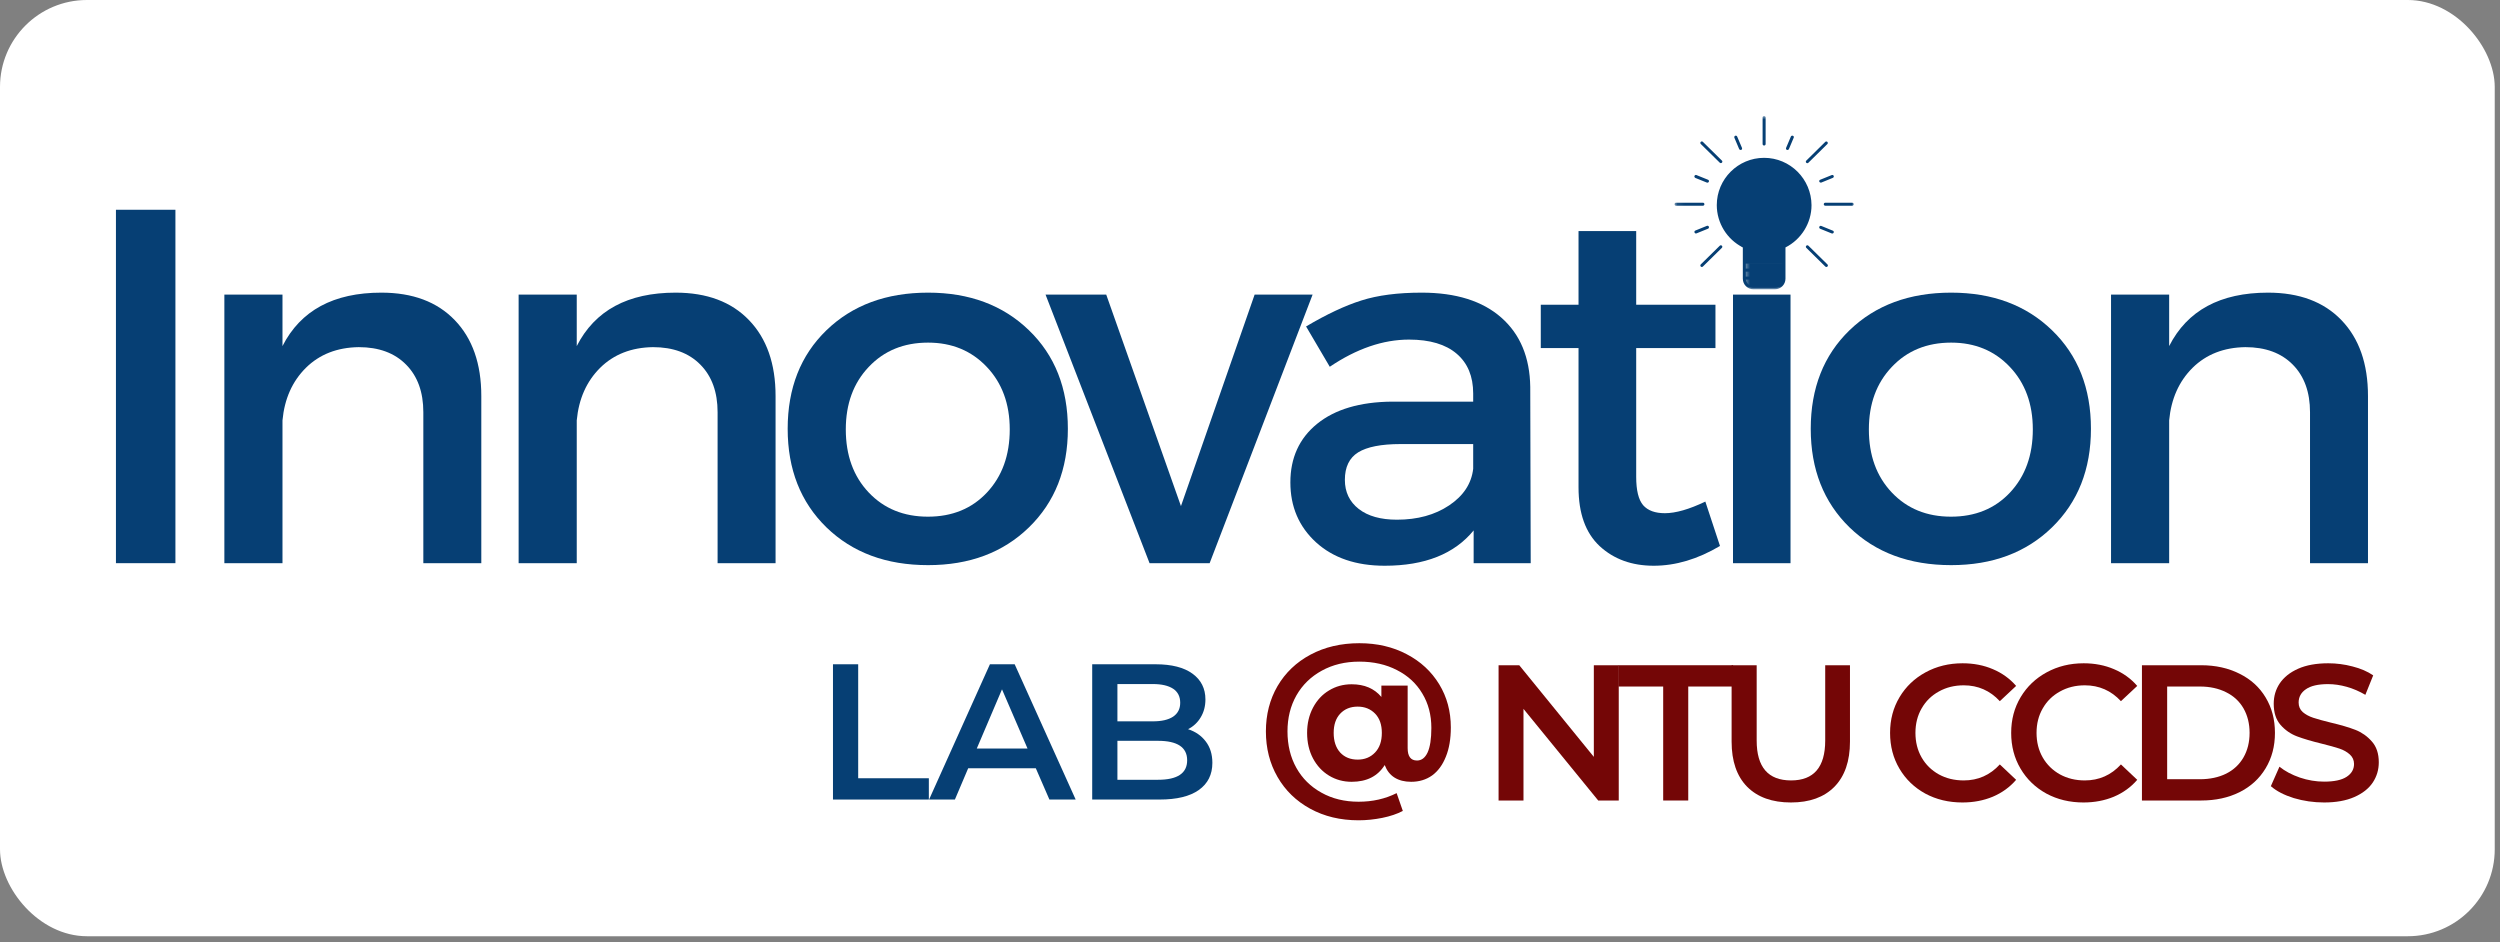 <svg width="345" height="130" viewBox="0 0 345 130" fill="none" xmlns="http://www.w3.org/2000/svg">
<rect x="0" y="0" width="345" height="130" fill="#808080" stroke="none"/>
<rect width="344.273" height="129.201" rx="12" fill="white"/>
<path d="M24.208 77.718H16V28.947H24.208V77.718Z" fill="#063F74"/>
<path d="M52.629 40.385C56.946 40.385 60.321 41.65 62.754 44.176C65.196 46.708 66.42 50.197 66.42 54.656V77.718H58.42V56.885C58.42 54.109 57.629 51.921 56.045 50.322C54.462 48.713 52.28 47.906 49.504 47.906C46.53 47.947 44.097 48.9 42.212 50.76C40.337 52.624 39.259 55.041 38.983 58.01V77.718H30.962V40.656H38.983V47.76C41.483 42.843 46.03 40.385 52.629 40.385Z" fill="#063F74"/>
<path d="M93.237 40.385C97.554 40.385 100.929 41.65 103.361 44.176C105.804 46.708 107.028 50.197 107.028 54.656V77.718H99.028V56.885C99.028 54.109 98.237 51.921 96.653 50.322C95.07 48.713 92.888 47.906 90.112 47.906C87.138 47.947 84.705 48.9 82.82 50.76C80.945 52.624 79.867 55.041 79.591 58.01V77.718H71.57V40.656H79.591V47.76C82.091 42.843 86.638 40.385 93.237 40.385Z" fill="#063F74"/>
<path d="M128.074 40.385C133.782 40.385 138.417 42.114 141.99 45.572C145.574 49.031 147.365 53.567 147.365 59.176C147.365 64.76 145.574 69.296 141.99 72.781C138.417 76.255 133.782 77.989 128.074 77.989C122.308 77.989 117.636 76.255 114.053 72.781C110.48 69.296 108.699 64.76 108.699 59.176C108.699 53.567 110.48 49.031 114.053 45.572C117.636 42.114 122.308 40.385 128.074 40.385ZM128.074 47.281C124.725 47.281 121.996 48.4 119.886 50.635C117.772 52.859 116.72 55.734 116.72 59.26C116.72 62.833 117.772 65.734 119.886 67.968C121.996 70.192 124.72 71.301 128.053 71.301C131.397 71.301 134.115 70.192 136.199 67.968C138.292 65.734 139.345 62.833 139.345 59.26C139.345 55.734 138.287 52.859 136.178 50.635C134.063 48.4 131.365 47.281 128.074 47.281Z" fill="#063F74"/>
<path d="M166.931 77.718H158.639L144.285 40.655H152.66L162.972 69.843L173.139 40.655H181.139L166.931 77.718Z" fill="#063F74"/>
<path d="M203.363 77.718V73.197C200.707 76.447 196.618 78.072 191.092 78.072C187.144 78.072 183.988 76.999 181.613 74.843C179.248 72.676 178.071 69.921 178.071 66.572C178.071 63.187 179.3 60.489 181.759 58.489C184.228 56.489 187.665 55.468 192.071 55.426H203.3V54.301C203.3 51.942 202.54 50.114 201.03 48.822C199.514 47.52 197.321 46.864 194.446 46.864C190.863 46.864 187.217 48.114 183.509 50.614L180.238 45.051C183.071 43.374 185.613 42.176 187.863 41.468C190.113 40.749 192.889 40.385 196.196 40.385C200.931 40.385 204.597 41.541 207.196 43.843C209.79 46.135 211.118 49.322 211.175 53.406L211.238 77.718H203.363ZM192.78 71.718C195.613 71.718 198.014 71.062 199.988 69.739C201.957 68.421 203.061 66.739 203.3 64.697V61.281H193.259C190.603 61.281 188.66 61.666 187.425 62.426C186.201 63.192 185.592 64.458 185.592 66.218C185.592 67.9 186.228 69.239 187.509 70.239C188.785 71.228 190.54 71.718 192.78 71.718Z" fill="#063F74"/>
<path d="M235.337 69.218L237.358 75.343C234.285 77.166 231.238 78.072 228.212 78.072C225.196 78.072 222.712 77.171 220.753 75.364C218.806 73.546 217.837 70.843 217.837 67.26V48.031H212.628V42.051H217.837V31.885H225.795V42.051H236.733V48.031H225.795V65.801C225.795 67.666 226.113 68.968 226.753 69.718C227.404 70.458 228.404 70.822 229.753 70.822C231.238 70.822 233.097 70.291 235.337 69.218Z" fill="#063F74"/>
<path d="M239.779 26.551C240.665 25.65 241.785 25.197 243.133 25.197C244.477 25.197 245.592 25.65 246.467 26.551C247.352 27.458 247.8 28.63 247.8 30.072C247.8 31.463 247.352 32.609 246.467 33.51C245.592 34.416 244.477 34.864 243.133 34.864C241.785 34.864 240.665 34.416 239.779 33.51C238.904 32.609 238.467 31.463 238.467 30.072C238.467 28.63 238.904 27.458 239.779 26.551ZM247.092 77.718H239.154V40.656H247.092V77.718Z" fill="#063F74"/>
<path d="M269.258 40.385C274.967 40.385 279.602 42.114 283.175 45.572C286.758 49.031 288.55 53.567 288.55 59.176C288.55 64.76 286.758 69.296 283.175 72.781C279.602 76.255 274.967 77.989 269.258 77.989C263.493 77.989 258.821 76.255 255.237 72.781C251.665 69.296 249.883 64.76 249.883 59.176C249.883 53.567 251.665 49.031 255.237 45.572C258.821 42.114 263.493 40.385 269.258 40.385ZM269.258 47.281C265.909 47.281 263.18 48.4 261.071 50.635C258.956 52.859 257.904 55.734 257.904 59.26C257.904 62.833 258.956 65.734 261.071 67.968C263.18 70.192 265.904 71.301 269.237 71.301C272.581 71.301 275.3 70.192 277.383 67.968C279.477 65.734 280.529 62.833 280.529 59.26C280.529 55.734 279.472 52.859 277.362 50.635C275.248 48.4 272.55 47.281 269.258 47.281Z" fill="#063F74"/>
<path d="M312.99 40.385C317.308 40.385 320.683 41.65 323.115 44.176C325.558 46.708 326.782 50.197 326.782 54.656V77.718H318.782V56.885C318.782 54.109 317.99 51.921 316.407 50.322C314.823 48.713 312.641 47.906 309.865 47.906C306.891 47.947 304.459 48.9 302.573 50.76C300.698 52.624 299.62 55.041 299.344 58.01V77.718H291.323V40.656H299.344V47.76C301.844 42.843 306.391 40.385 312.99 40.385Z" fill="#063F74"/>
<path d="M114.951 91.67H118.43V107.399H128.18V110.337H114.951V91.67Z" fill="#063F74"/>
<path d="M142.943 106.024H133.609L131.776 110.337H128.213L136.609 91.67H140.026L148.443 110.337H144.818L142.943 106.024ZM141.797 103.295L138.276 95.129L134.797 103.295H141.797Z" fill="#063F74"/>
<path d="M163.953 100.628C164.979 100.962 165.791 101.524 166.39 102.316C167 103.108 167.307 104.097 167.307 105.274C167.307 106.889 166.682 108.139 165.432 109.024C164.192 109.899 162.39 110.337 160.015 110.337H150.724V91.67H159.474C161.682 91.67 163.375 92.103 164.557 92.962C165.75 93.826 166.349 95.014 166.349 96.524C166.349 97.457 166.13 98.274 165.703 98.983C165.286 99.691 164.703 100.243 163.953 100.628ZM154.203 94.399V99.545H159.099C160.307 99.545 161.234 99.332 161.89 98.899C162.541 98.457 162.869 97.816 162.869 96.983C162.869 96.123 162.541 95.478 161.89 95.045C161.234 94.618 160.307 94.399 159.099 94.399H154.203ZM159.807 107.608C162.484 107.608 163.828 106.712 163.828 104.92C163.828 103.128 162.484 102.233 159.807 102.233H154.203V107.608H159.807Z" fill="#063F74"/>
<path d="M187.59 88.763C190.048 88.763 192.225 89.274 194.131 90.284C196.048 91.284 197.538 92.669 198.611 94.43C199.678 96.18 200.215 98.169 200.215 100.388C200.215 101.961 199.986 103.305 199.527 104.43C199.079 105.555 198.449 106.419 197.631 107.013C196.808 107.597 195.845 107.888 194.736 107.888C193.829 107.888 193.069 107.695 192.444 107.305C191.829 106.919 191.381 106.341 191.09 105.576C190.131 107.117 188.611 107.888 186.527 107.888C185.387 107.888 184.345 107.607 183.402 107.034C182.47 106.466 181.736 105.675 181.194 104.659C180.652 103.633 180.381 102.461 180.381 101.138C180.381 99.847 180.652 98.69 181.194 97.659C181.736 96.633 182.47 95.841 183.402 95.284C184.329 94.716 185.371 94.43 186.527 94.43C188.288 94.43 189.657 95.013 190.631 96.18V94.617H194.256V103.242C194.256 104.383 194.683 104.951 195.548 104.951C196.173 104.951 196.657 104.586 197.006 103.847C197.35 103.097 197.527 101.966 197.527 100.451C197.527 98.659 197.111 97.076 196.277 95.701C195.454 94.315 194.288 93.237 192.777 92.472C191.277 91.695 189.548 91.305 187.59 91.305C185.642 91.305 183.913 91.722 182.402 92.555C180.902 93.378 179.736 94.513 178.902 95.972C178.079 97.43 177.673 99.086 177.673 100.93C177.673 102.82 178.079 104.503 178.902 105.972C179.72 107.43 180.871 108.565 182.361 109.388C183.845 110.222 185.553 110.638 187.486 110.638C189.413 110.638 191.163 110.242 192.736 109.451L193.59 111.909C192.798 112.326 191.85 112.643 190.756 112.867C189.657 113.086 188.569 113.201 187.486 113.201C184.97 113.201 182.741 112.664 180.798 111.597C178.866 110.539 177.366 109.081 176.298 107.222C175.225 105.362 174.694 103.263 174.694 100.93C174.694 98.612 175.225 96.529 176.298 94.68C177.381 92.836 178.892 91.388 180.84 90.347C182.798 89.294 185.048 88.763 187.59 88.763ZM187.361 104.826C188.329 104.826 189.131 104.503 189.756 103.847C190.381 103.195 190.694 102.294 190.694 101.138C190.694 100.003 190.381 99.112 189.756 98.472C189.131 97.836 188.329 97.513 187.361 97.513C186.361 97.513 185.553 97.841 184.944 98.492C184.345 99.133 184.048 100.013 184.048 101.138C184.048 102.279 184.345 103.18 184.944 103.847C185.553 104.503 186.361 104.826 187.361 104.826Z" fill="#740606"/>
<path d="M223.387 91.803V110.47H220.553L210.241 97.824V110.47H206.803V91.803H209.657L219.949 104.449V91.803H223.387Z" fill="#740606"/>
<path d="M229.52 94.741H223.332V91.803H239.165V94.741H232.978V110.47H229.52V94.741Z" fill="#740606"/>
<path d="M247.15 110.741C244.567 110.741 242.551 110.022 241.108 108.574C239.676 107.116 238.962 105.043 238.962 102.345V91.803H242.421V102.199C242.421 105.866 244.004 107.699 247.171 107.699C250.306 107.699 251.879 105.866 251.879 102.199V91.803H255.296V102.345C255.296 105.043 254.577 107.116 253.15 108.574C251.718 110.022 249.718 110.741 247.15 110.741Z" fill="#740606"/>
<path d="M270.81 110.741C268.919 110.741 267.211 110.335 265.685 109.512C264.169 108.679 262.982 107.533 262.122 106.074C261.258 104.616 260.831 102.97 260.831 101.137C260.831 99.303 261.268 97.658 262.143 96.199C263.018 94.741 264.211 93.606 265.726 92.783C267.252 91.949 268.956 91.533 270.831 91.533C272.357 91.533 273.752 91.803 275.018 92.345C276.278 92.876 277.351 93.647 278.226 94.658L275.976 96.762C274.627 95.303 272.966 94.574 270.997 94.574C269.716 94.574 268.57 94.861 267.56 95.428C266.544 95.986 265.752 96.762 265.185 97.762C264.612 98.751 264.331 99.876 264.331 101.137C264.331 102.403 264.612 103.533 265.185 104.533C265.752 105.522 266.544 106.298 267.56 106.866C268.57 107.423 269.716 107.699 270.997 107.699C272.966 107.699 274.627 106.965 275.976 105.491L278.226 107.616C277.351 108.632 276.273 109.408 274.997 109.949C273.732 110.475 272.336 110.741 270.81 110.741Z" fill="#740606"/>
<path d="M287.522 110.741C285.632 110.741 283.923 110.335 282.397 109.512C280.882 108.679 279.694 107.533 278.835 106.074C277.97 104.616 277.543 102.97 277.543 101.137C277.543 99.303 277.98 97.658 278.855 96.199C279.73 94.741 280.923 93.606 282.439 92.783C283.965 91.949 285.668 91.533 287.543 91.533C289.069 91.533 290.465 91.803 291.73 92.345C292.991 92.876 294.064 93.647 294.939 94.658L292.689 96.762C291.34 95.303 289.678 94.574 287.71 94.574C286.428 94.574 285.283 94.861 284.272 95.428C283.257 95.986 282.465 96.762 281.897 97.762C281.324 98.751 281.043 99.876 281.043 101.137C281.043 102.403 281.324 103.533 281.897 104.533C282.465 105.522 283.257 106.298 284.272 106.866C285.283 107.423 286.428 107.699 287.71 107.699C289.678 107.699 291.34 106.965 292.689 105.491L294.939 107.616C294.064 108.632 292.986 109.408 291.71 109.949C290.444 110.475 289.048 110.741 287.522 110.741Z" fill="#740606"/>
<path d="M295.588 91.803H303.755C305.739 91.803 307.505 92.194 309.047 92.97C310.599 93.736 311.802 94.824 312.651 96.241C313.51 97.658 313.943 99.293 313.943 101.137C313.943 102.986 313.51 104.616 312.651 106.033C311.802 107.449 310.599 108.548 309.047 109.324C307.505 110.09 305.739 110.47 303.755 110.47H295.588V91.803ZM303.588 107.533C304.963 107.533 306.172 107.277 307.213 106.762C308.255 106.236 309.052 105.486 309.609 104.512C310.161 103.543 310.443 102.418 310.443 101.137C310.443 99.861 310.161 98.736 309.609 97.762C309.052 96.793 308.255 96.048 307.213 95.533C306.172 95.007 304.963 94.741 303.588 94.741H299.068V107.533H303.588Z" fill="#740606"/>
<path d="M320.732 110.741C319.284 110.741 317.888 110.538 316.544 110.137C315.211 109.72 314.153 109.173 313.377 108.491L314.565 105.804C315.325 106.418 316.263 106.918 317.377 107.304C318.487 107.679 319.607 107.866 320.732 107.866C322.117 107.866 323.153 107.647 323.836 107.199C324.513 106.757 324.857 106.168 324.857 105.429C324.857 104.903 324.659 104.465 324.273 104.116C323.898 103.772 323.419 103.501 322.836 103.304C322.252 103.111 321.45 102.887 320.44 102.637C319.023 102.293 317.867 101.949 316.982 101.616C316.107 101.283 315.346 100.757 314.711 100.033C314.086 99.314 313.773 98.34 313.773 97.116C313.773 96.074 314.049 95.137 314.607 94.303C315.174 93.46 316.023 92.783 317.148 92.283C318.273 91.783 319.653 91.533 321.294 91.533C322.43 91.533 323.549 91.678 324.648 91.97C325.758 92.251 326.711 92.658 327.502 93.199L326.419 95.887C325.596 95.403 324.742 95.033 323.857 94.783C322.966 94.533 322.107 94.408 321.273 94.408C319.898 94.408 318.877 94.647 318.211 95.116C317.544 95.574 317.211 96.189 317.211 96.949C317.211 97.481 317.398 97.918 317.773 98.262C318.159 98.595 318.648 98.861 319.232 99.053C319.825 99.251 320.633 99.47 321.648 99.72C323.023 100.043 324.153 100.376 325.044 100.72C325.93 101.069 326.69 101.606 327.315 102.324C327.95 103.033 328.273 103.991 328.273 105.199C328.273 106.231 327.992 107.158 327.44 107.991C326.883 108.824 326.034 109.491 324.898 109.991C323.758 110.491 322.367 110.741 320.732 110.741Z" fill="#740606"/>
<path d="M243.447 21.99C239.952 21.99 237.124 24.823 237.124 28.308C237.124 30.818 238.593 32.99 240.718 34.005V36.172H246.181V34.005C248.301 32.99 249.77 30.818 249.77 28.308C249.765 24.823 246.931 21.99 243.447 21.99Z" fill="#063F74"/>
<mask id="mask0_438_841" style="mask-type:luminance" maskUnits="userSpaceOnUse" x="240" y="35" width="8" height="5">
<path d="M240.598 35.297H247.265V40H240.598V35.297Z" fill="white"/>
</mask>
<g mask="url(#mask0_438_841)">
<path d="M240.713 36.177V38.417C240.713 39.146 241.307 39.739 242.036 39.739H244.848C245.577 39.739 246.171 39.146 246.171 38.417V36.177H240.713Z" fill="#063F74"/>
</g>
<mask id="mask1_438_841" style="mask-type:luminance" maskUnits="userSpaceOnUse" x="231" y="16" width="26" height="24">
<path d="M231.088 16H256.088V40H231.088V16Z" fill="white"/>
</mask>
<g mask="url(#mask1_438_841)">
<path d="M243.447 21.781C239.848 21.781 236.916 24.708 236.916 28.307C236.916 30.765 238.317 33.036 240.51 34.141V38.464C240.51 39.266 241.166 39.922 241.968 39.922H244.937C245.739 39.922 246.395 39.266 246.395 38.464V34.146C248.577 33.047 249.989 30.771 249.989 28.318C249.973 24.708 247.046 21.781 243.447 21.781ZM242.077 29.76C241.114 29.646 240.65 29.354 240.65 28.635C240.65 28 240.989 27.708 241.307 27.708C241.494 27.708 241.676 27.807 241.812 27.974C241.989 28.193 242.077 28.51 242.077 28.901V29.76ZM243.447 30.234C243.775 30.234 244.093 30.229 244.385 30.213V35.969H242.499V30.213C242.796 30.229 243.119 30.234 243.447 30.234ZM245.963 36.385V37.068H240.921V36.385H245.963ZM240.921 37.489H245.963V38.172H240.921V37.489ZM244.932 39.495H241.958C241.432 39.495 240.999 39.099 240.926 38.589H245.958C245.895 39.099 245.463 39.495 244.932 39.495ZM246.083 33.818C246.01 33.854 245.963 33.932 245.963 34.005V35.958H244.807V30.177C245.895 30.057 246.656 29.703 246.656 28.63C246.656 27.75 246.109 27.281 245.577 27.281C245.265 27.281 244.958 27.437 244.744 27.708C244.515 28 244.385 28.411 244.385 28.896V29.786C244.109 29.802 243.786 29.807 243.447 29.807C243.104 29.807 242.781 29.802 242.505 29.786V28.896C242.505 28.411 242.38 28 242.15 27.708C241.932 27.437 241.624 27.281 241.312 27.281C240.775 27.281 240.239 27.745 240.239 28.63C240.239 29.703 240.999 30.057 242.088 30.177V35.969H240.921V34.016C240.921 33.932 240.874 33.859 240.801 33.828C238.697 32.812 237.327 30.651 237.327 28.318C237.327 24.948 240.072 22.208 243.437 22.208C246.807 22.208 249.546 24.948 249.546 28.318C249.557 30.646 248.197 32.807 246.083 33.818ZM244.807 29.76V28.901C244.807 28.51 244.895 28.193 245.072 27.974C245.208 27.802 245.39 27.708 245.577 27.708C245.895 27.708 246.234 28 246.234 28.635C246.234 29.354 245.775 29.646 244.807 29.76ZM243.656 16.229V19.875C243.656 19.995 243.562 20.083 243.447 20.083C243.327 20.083 243.239 19.995 243.239 19.875V16.229C243.239 16.109 243.327 16.021 243.447 16.021C243.562 16.021 243.656 16.109 243.656 16.229ZM234.999 28.39H231.296C231.176 28.39 231.088 28.302 231.088 28.182C231.088 28.062 231.176 27.974 231.296 27.974H234.999C235.119 27.974 235.208 28.062 235.208 28.182C235.208 28.302 235.119 28.39 234.999 28.39ZM255.807 28.182C255.807 28.302 255.713 28.39 255.598 28.39H251.89C251.775 28.39 251.682 28.302 251.682 28.182C251.682 28.062 251.775 27.974 251.89 27.974H255.598C255.708 27.974 255.807 28.062 255.807 28.182ZM237.619 22.156C237.708 22.239 237.708 22.375 237.619 22.448C237.577 22.489 237.525 22.51 237.473 22.51C237.421 22.51 237.369 22.489 237.327 22.448L234.708 19.87C234.624 19.786 234.624 19.651 234.708 19.578C234.791 19.495 234.921 19.495 234.999 19.578L237.619 22.156ZM252.187 36.489C252.27 36.573 252.27 36.708 252.187 36.781C252.145 36.823 252.088 36.844 252.041 36.844C251.984 36.844 251.932 36.823 251.89 36.781L249.27 34.203C249.187 34.12 249.187 33.984 249.27 33.911C249.354 33.828 249.484 33.828 249.562 33.911L252.187 36.489ZM237.619 33.911C237.708 33.995 237.697 34.125 237.619 34.203L234.999 36.781C234.958 36.823 234.911 36.844 234.854 36.844C234.796 36.844 234.739 36.823 234.708 36.781C234.624 36.698 234.63 36.568 234.708 36.489L237.327 33.911C237.411 33.828 237.546 33.828 237.619 33.911ZM249.265 22.458C249.176 22.375 249.187 22.239 249.265 22.167L251.885 19.583C251.968 19.5 252.104 19.505 252.176 19.583C252.26 19.667 252.255 19.802 252.176 19.875L249.557 22.458C249.515 22.5 249.463 22.521 249.411 22.521C249.359 22.521 249.307 22.5 249.265 22.458ZM240.395 20.411C240.437 20.515 240.39 20.646 240.286 20.687C240.26 20.698 240.229 20.698 240.202 20.698C240.119 20.698 240.041 20.651 240.005 20.573L239.343 19.005C239.301 18.901 239.354 18.776 239.458 18.734C239.562 18.693 239.687 18.739 239.729 18.844L240.395 20.411ZM235.713 31.557L234.114 32.208C234.088 32.224 234.057 32.224 234.036 32.224C233.952 32.224 233.874 32.172 233.843 32.089C233.801 31.984 233.848 31.859 233.952 31.818L235.551 31.167C235.656 31.125 235.781 31.177 235.822 31.281C235.864 31.401 235.817 31.515 235.713 31.557ZM251.182 24.807L252.775 24.161C252.885 24.114 253.01 24.167 253.051 24.271C253.093 24.375 253.041 24.5 252.937 24.542L251.343 25.193C251.312 25.203 251.286 25.203 251.265 25.203C251.182 25.203 251.104 25.156 251.067 25.073C251.02 24.969 251.077 24.849 251.182 24.807ZM247.531 19.005L246.869 20.573C246.838 20.651 246.76 20.698 246.676 20.698C246.645 20.698 246.619 20.693 246.593 20.687C246.489 20.646 246.437 20.515 246.479 20.411L247.14 18.844C247.182 18.739 247.312 18.693 247.416 18.734C247.531 18.776 247.583 18.89 247.531 19.005ZM233.843 24.271C233.885 24.167 234.01 24.109 234.114 24.161L235.713 24.807C235.817 24.849 235.869 24.974 235.822 25.078C235.786 25.161 235.713 25.213 235.624 25.213C235.598 25.213 235.572 25.203 235.551 25.198L233.952 24.552C233.848 24.495 233.791 24.375 233.843 24.271ZM253.051 32.094C253.015 32.182 252.937 32.229 252.854 32.229C252.827 32.229 252.796 32.224 252.775 32.214L251.182 31.568C251.077 31.526 251.02 31.401 251.067 31.292C251.109 31.187 251.239 31.135 251.343 31.182L252.937 31.833C253.041 31.875 253.093 31.989 253.051 32.094Z" fill="#063F74"/>
</g>
</svg>

